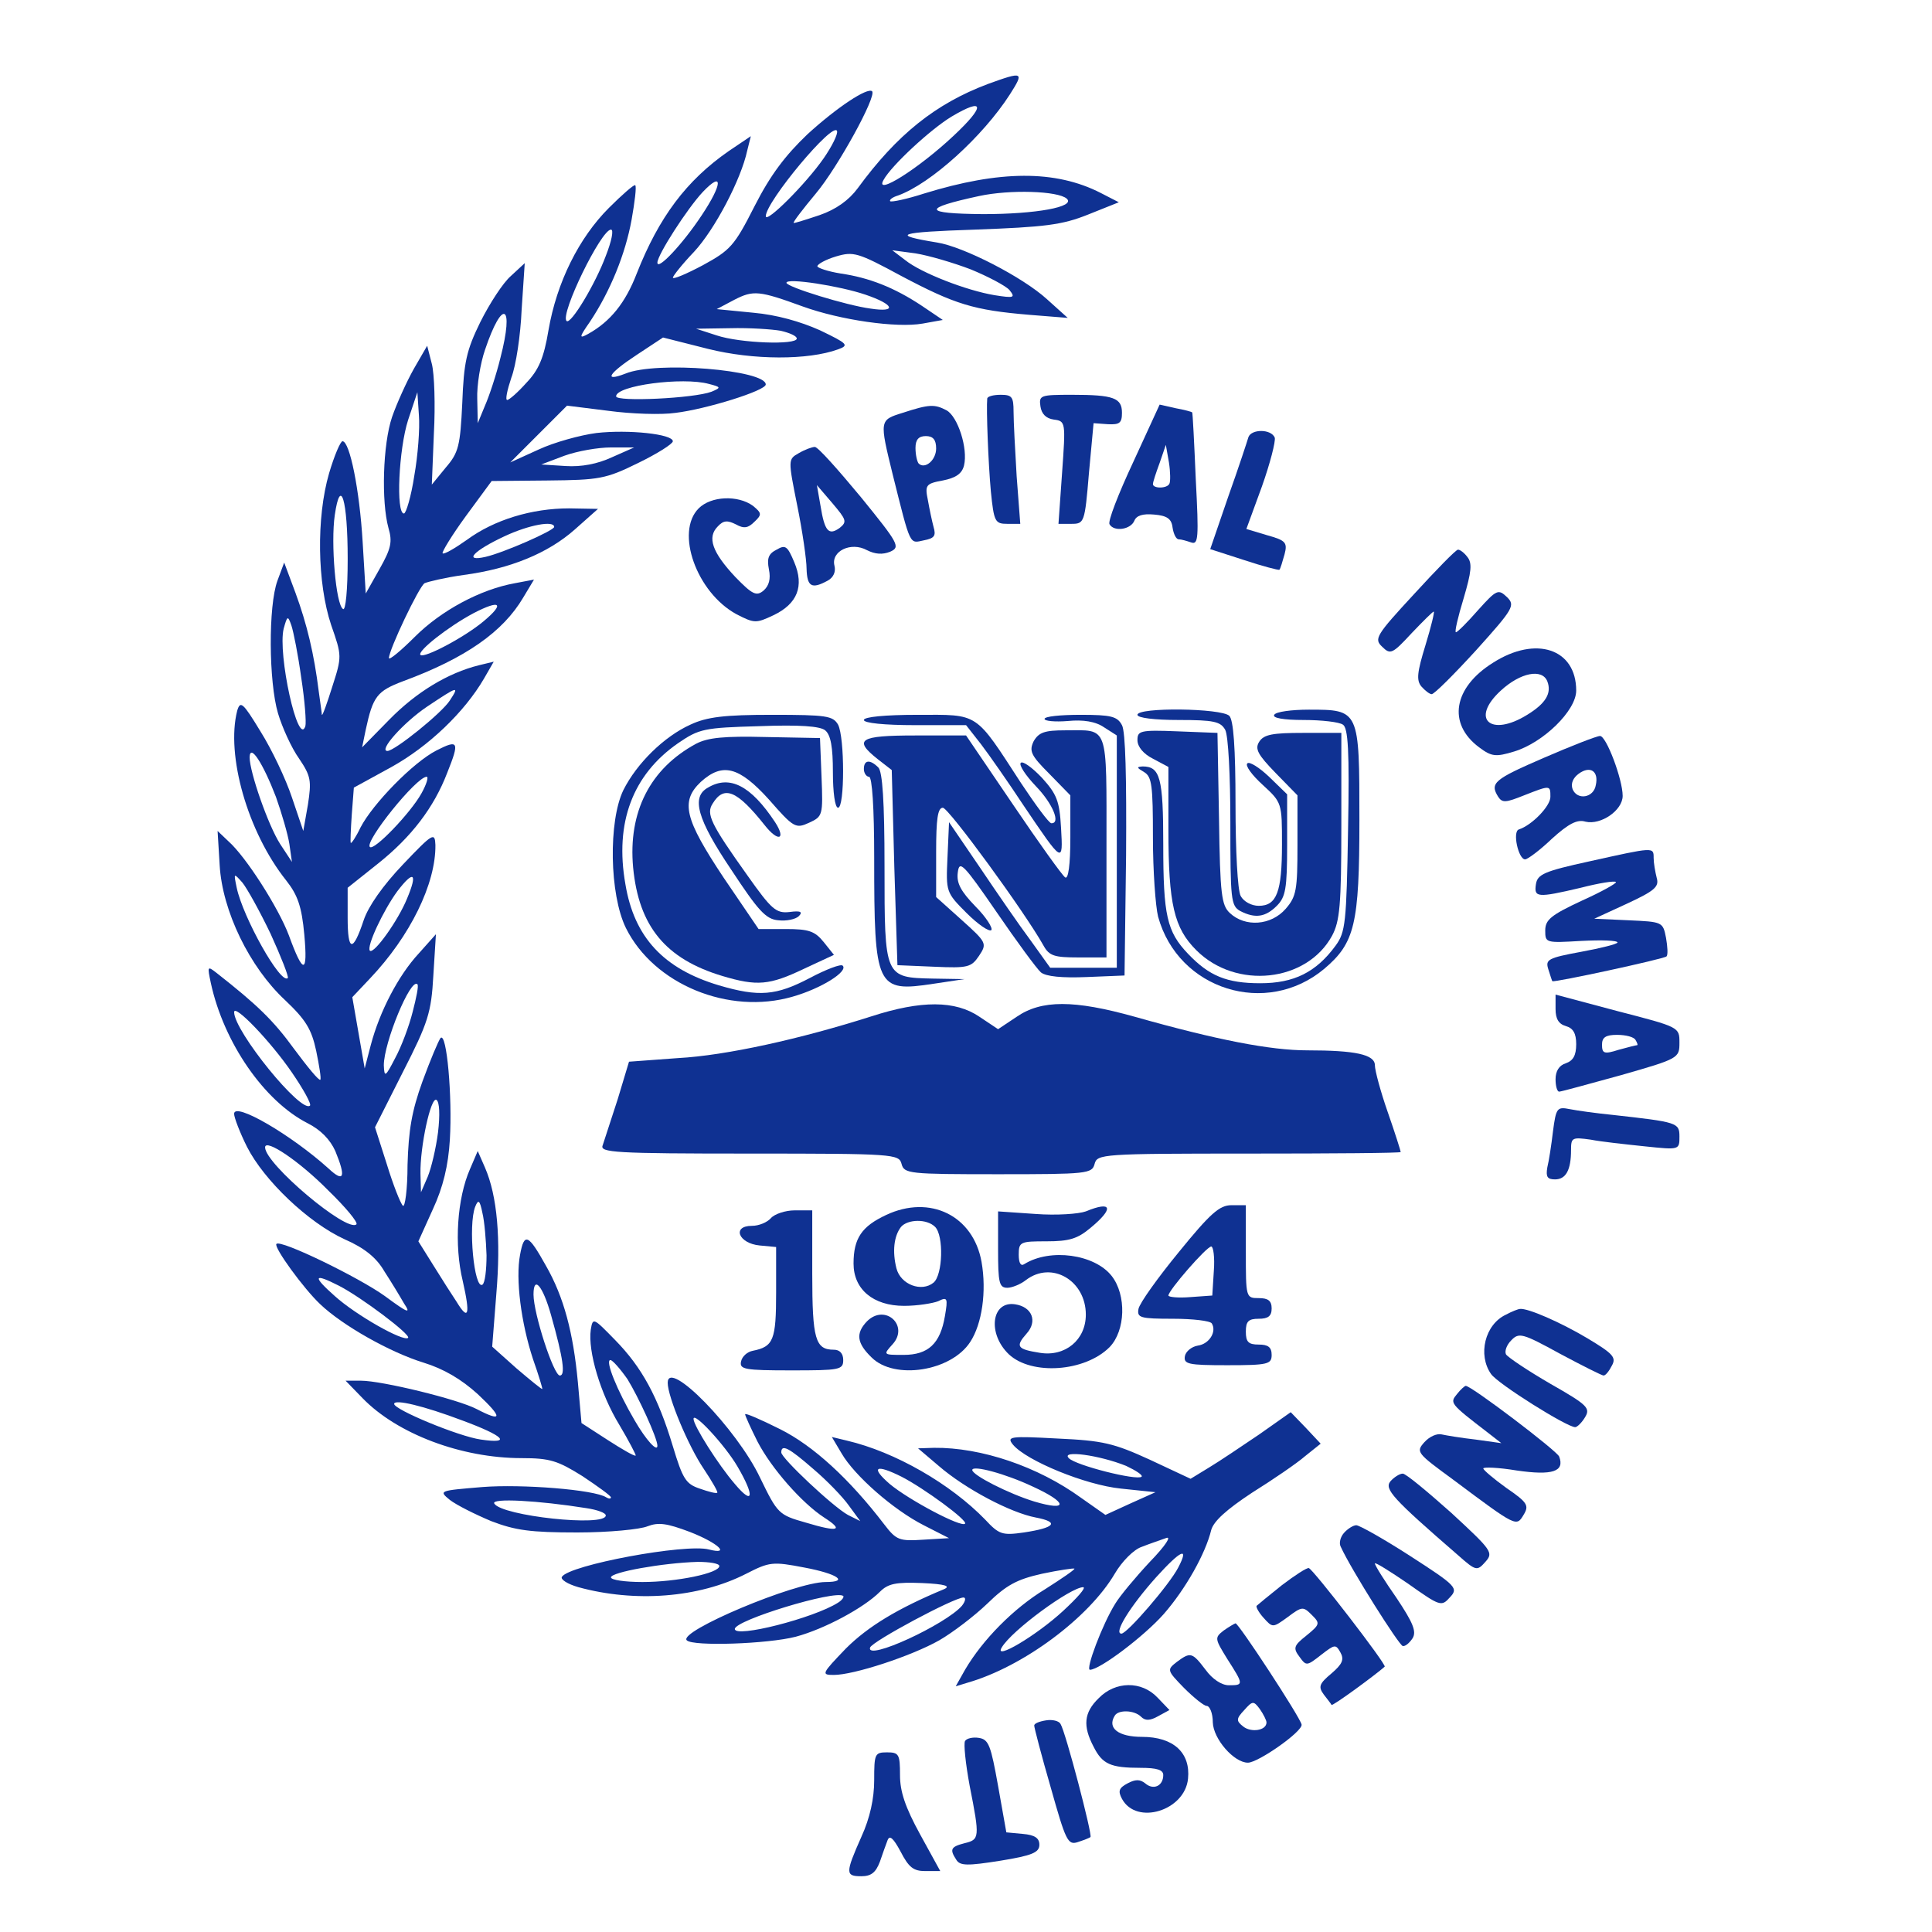 <?xml version="1.0" encoding="UTF-8" standalone="no"?>
<!-- Created with Inkscape (http://www.inkscape.org/) -->

<svg
   xmlns:dc="http://purl.org/dc/elements/1.1/"
   xmlns:cc="http://creativecommons.org/ns#"
   xmlns:rdf="http://www.w3.org/1999/02/22-rdf-syntax-ns#"
   xmlns:svg="http://www.w3.org/2000/svg"
   xmlns="http://www.w3.org/2000/svg"
   xmlns:sodipodi="http://sodipodi.sourceforge.net/DTD/sodipodi-0.dtd"
   xmlns:inkscape="http://www.inkscape.org/namespaces/inkscape"
   width="131mm"
   height="131mm"
   viewBox="0 0 131 131"
   version="1.1"
   id="svg49"
   inkscape:version="0.92.0 r15299">
  <defs
     id="defs43" />
  <sodipodi:namedview
     id="base"
     pagecolor="#ffffff"
     bordercolor="#666666"
     borderopacity="1.0"
     inkscape:pageopacity="0.0"
     inkscape:pageshadow="2"
     inkscape:zoom="0.35"
     inkscape:cx="342.85714"
     inkscape:cy="560"
     inkscape:document-units="mm"
     inkscape:current-layer="layer1"
     showgrid="false"
     inkscape:window-width="986"
     inkscape:window-height="564"
     inkscape:window-x="153"
     inkscape:window-y="32"
     inkscape:window-maximized="0" />
  <g
     inkscape:label="Layer 1"
     inkscape:groupmode="layer"
     id="layer1"
     transform="translate(0,-166)">
    <g
       id="g129"
       transform="matrix(0.035,0,0,-0.035,14.125,293.219)"
       style="fill:#0f3192;stroke:none;fill-opacity:1">
      <path
         id="path51"
         d="m 1510,3472 c -101,-38 -176,-98 -252,-202 -17,-23 -42,-41 -74,-52 -27,-9 -49,-16 -50,-15 -2,1 18,27 43,57 42,50 118,188 109,198 -9,8 -68,-31 -125,-83 -43,-41 -72,-79 -103,-140 -39,-77 -47,-85 -100,-114 -32,-17 -58,-28 -58,-24 0,3 18,26 41,50 40,43 91,140 103,196 l 7,28 -43,-29 c -82,-57 -135,-128 -178,-237 -22,-57 -51,-93 -94,-117 -18,-10 -18,-7 3,23 40,60 69,132 81,198 6,34 10,65 7,67 -2,2 -25,-18 -51,-44 -58,-58 -101,-144 -117,-237 -9,-54 -19,-77 -43,-102 -16,-18 -33,-33 -37,-33 -4,0 0,19 8,43 9,23 18,83 20,132 l 6,90 -27,-25 c -15,-13 -41,-53 -59,-89 -27,-55 -32,-78 -35,-157 -4,-83 -7,-96 -32,-125 l -27,-33 4,99 c 3,55 1,116 -4,135 l -9,35 -26,-45 c -14,-25 -33,-67 -42,-93 -18,-53 -21,-164 -7,-215 8,-27 5,-40 -17,-79 l -27,-48 -6,100 c -6,101 -25,195 -39,195 -4,0 -16,-28 -26,-62 -25,-86 -23,-213 4,-294 21,-60 21,-61 2,-120 -10,-32 -19,-57 -20,-54 0,3 -3,23 -6,45 -9,73 -23,131 -45,191 l -22,59 -13,-35 c -18,-49 -17,-196 1,-257 8,-27 26,-67 41,-88 23,-34 24,-43 17,-89 l -9,-51 -22,65 c -12,36 -39,93 -61,128 -34,56 -39,60 -45,40 -22,-86 20,-235 95,-329 22,-28 30,-50 35,-105 7,-77 -2,-78 -30,-1 -20,53 -83,152 -117,182 l -21,20 4,-66 c 5,-89 58,-198 127,-262 40,-38 51,-56 60,-98 6,-29 10,-54 8,-56 -3,-2 -25,25 -51,60 -40,55 -71,85 -150,147 -18,14 -18,13 -11,-20 25,-115 103,-228 187,-271 26,-13 44,-32 54,-54 21,-51 17,-62 -13,-34 -72,65 -183,130 -183,106 0,-7 11,-36 25,-64 33,-65 119,-147 189,-179 39,-17 62,-36 77,-62 13,-20 30,-48 38,-62 14,-21 9,-20 -37,14 -50,36 -202,110 -210,101 -6,-6 53,-87 85,-117 43,-41 135,-93 200,-113 39,-12 73,-32 105,-61 49,-46 48,-55 -2,-29 -36,19 -184,55 -224,55 h -30 l 33,-34 c 67,-69 191,-116 308,-116 55,0 70,-5 118,-35 30,-20 55,-38 55,-41 0,-3 -4,-3 -9,0 -23,15 -164,26 -240,20 -84,-7 -85,-7 -63,-25 13,-10 49,-28 80,-41 47,-18 76,-22 167,-22 61,0 122,6 136,12 21,8 37,6 82,-11 54,-21 80,-45 37,-34 -45,12 -271,-30 -285,-53 -3,-5 11,-14 32,-20 109,-30 233,-21 325,26 45,23 51,24 113,12 64,-12 87,-28 41,-28 -59,0 -287,-96 -269,-113 12,-12 157,-7 211,7 56,15 132,56 163,87 16,16 31,19 82,17 45,-2 56,-6 42,-12 -89,-37 -147,-72 -190,-115 -47,-49 -48,-51 -23,-51 38,0 149,36 204,67 26,15 68,47 93,71 37,36 57,47 106,58 33,7 61,11 63,10 1,-2 -24,-19 -57,-40 -61,-37 -121,-98 -155,-156 l -18,-32 23,7 c 108,31 235,126 285,211 14,24 37,47 52,52 15,6 36,13 47,17 12,5 0,-14 -31,-46 -28,-30 -58,-66 -67,-81 -25,-40 -58,-128 -49,-128 19,0 105,65 143,108 42,48 81,117 92,163 5,17 29,39 79,72 40,25 87,57 103,71 l 30,24 -29,31 -29,30 -61,-43 c -34,-23 -77,-52 -97,-64 l -36,-22 -79,37 c -70,32 -91,37 -179,41 -92,5 -99,4 -86,-12 26,-31 140,-78 209,-85 l 67,-7 -49,-22 -48,-22 -47,33 c -84,61 -194,98 -285,97 l -31,-1 40,-34 c 52,-45 140,-91 188,-100 47,-9 37,-20 -23,-29 -42,-6 -48,-4 -75,25 -67,69 -174,131 -268,153 l -29,7 19,-32 c 25,-43 100,-109 159,-139 l 49,-25 -50,-3 c -46,-3 -52,-1 -75,29 -68,89 -138,153 -202,185 -38,19 -68,32 -68,29 0,-3 11,-27 24,-53 27,-52 86,-119 129,-147 39,-25 28,-29 -35,-10 -53,15 -55,17 -89,87 -45,95 -179,232 -179,184 0,-27 40,-123 70,-167 16,-24 28,-45 26,-46 -2,-2 -17,2 -34,8 -27,9 -33,19 -52,82 -29,96 -60,153 -112,206 -42,43 -43,44 -47,20 -6,-42 19,-125 55,-184 19,-32 33,-59 32,-60 -2,-2 -26,12 -54,30 l -51,33 -7,79 c -9,96 -27,165 -62,226 -34,61 -42,65 -50,21 -9,-47 2,-132 25,-202 11,-31 19,-58 18,-58 -1,-1 -23,17 -50,40 l -47,42 8,102 c 9,106 2,190 -22,245 l -14,32 -15,-35 c -25,-57 -31,-147 -14,-217 15,-66 11,-78 -12,-40 -8,12 -28,43 -44,69 l -30,48 28,62 c 20,43 30,85 33,135 5,83 -6,209 -18,197 -4,-5 -20,-43 -35,-84 -21,-58 -27,-95 -29,-162 0,-48 -5,-83 -9,-79 -5,5 -19,41 -31,80 l -23,72 54,107 c 49,96 55,115 59,187 l 5,80 -33,-37 c -40,-43 -76,-113 -93,-177 l -12,-46 -12,69 -12,69 34,36 c 78,82 128,184 127,259 -1,25 -5,23 -63,-38 -39,-41 -67,-81 -76,-108 -21,-63 -31,-61 -31,5 v 58 l 59,47 c 64,51 108,108 134,176 24,60 22,65 -21,43 -45,-23 -123,-103 -147,-149 -9,-19 -18,-32 -19,-30 -1,1 0,26 2,55 l 4,52 73,40 c 72,40 141,106 179,171 l 19,33 -29,-7 c -60,-15 -121,-52 -173,-105 l -53,-54 7,34 c 14,65 22,75 72,94 122,45 194,96 233,162 l 21,35 -37,-7 c -67,-12 -143,-53 -194,-104 -27,-27 -50,-46 -50,-41 0,16 58,138 69,145 7,3 40,11 76,16 90,12 163,42 215,88 l 45,40 -56,1 c -72,0 -145,-22 -198,-61 -24,-17 -45,-29 -47,-26 -2,2 18,35 45,72 l 50,68 108,1 c 101,1 113,3 176,34 37,18 67,37 67,42 0,14 -86,23 -148,16 -31,-4 -82,-18 -112,-32 l -55,-25 55,55 55,55 80,-10 c 44,-6 103,-8 130,-4 59,7 175,43 175,55 0,28 -212,46 -272,21 -44,-17 -32,1 23,37 l 50,33 87,-22 c 88,-22 194,-22 252,-1 22,8 19,11 -35,37 -38,17 -84,30 -129,34 l -71,7 34,18 c 37,19 48,18 133,-13 72,-26 181,-42 232,-33 l 39,7 -40,27 c -54,36 -103,55 -158,63 -25,4 -45,11 -45,14 0,4 16,13 36,19 34,10 42,8 127,-38 104,-55 140,-66 247,-75 l 75,-6 -40,36 c -47,43 -162,102 -213,110 -92,15 -76,20 73,25 136,5 169,9 219,29 l 60,24 -35,18 c -88,45 -196,44 -342,-1 -34,-11 -63,-17 -66,-15 -2,3 5,8 15,11 64,23 165,115 217,196 28,44 26,45 -43,20 z m -66,-100 c -68,-64 -154,-118 -136,-86 15,28 92,99 132,123 64,38 66,21 4,-37 z m -252,-44 c -34,-49 -112,-127 -112,-112 0,28 131,185 138,165 2,-6 -10,-30 -26,-53 z M 956,3218 c -37,-56 -86,-108 -86,-92 0,15 58,105 88,137 40,42 38,15 -2,-45 z m 707,32 c 18,-16 -60,-30 -162,-30 -117,1 -119,11 -8,35 60,13 153,10 170,-5 z M 770,3139 c -20,-54 -68,-134 -76,-126 -13,13 67,177 86,177 6,0 1,-23 -10,-51 z m 707,-26 c 34,-14 68,-32 75,-40 12,-15 9,-16 -29,-10 -54,9 -142,43 -173,68 l -25,19 45,-6 c 25,-4 73,-18 107,-31 z m -204,-49 c 56,-19 62,-35 10,-27 -46,6 -163,42 -163,50 0,10 103,-6 153,-23 z M 566,2942 c -8,-33 -22,-75 -30,-93 l -14,-34 -1,47 c -1,26 6,69 15,95 34,101 57,89 30,-15 z m 543,52 c 17,-4 31,-10 31,-15 0,-13 -110,-9 -155,6 l -40,13 66,1 c 37,1 81,-2 98,-5 z M 970,2891 c 23,-6 24,-7 5,-15 -34,-13 -185,-20 -185,-9 0,21 129,38 180,24 z M 399,2713 c -6,-40 -16,-73 -20,-73 -16,0 -10,125 8,181 l 18,54 3,-45 c 2,-25 -2,-78 -9,-117 z m 383,36 c -28,-13 -59,-19 -90,-17 l -47,3 45,17 c 25,9 65,16 90,16 h 45 z M 270,2552 c 0,-60 -4,-101 -9,-97 -14,8 -24,128 -16,182 11,76 25,30 25,-85 z m 400,62 c 0,-7 -98,-50 -133,-58 -44,-10 -23,12 37,40 47,22 96,31 96,18 z M 533,2431 c -37,-31 -115,-72 -122,-65 -7,7 54,55 103,81 52,27 61,19 19,-16 z M 180,2322 c 7,-45 10,-87 8,-94 -14,-42 -54,140 -42,189 7,25 8,26 15,6 4,-12 13,-57 19,-101 z m 288,-44 c -15,-24 -107,-98 -121,-98 -18,0 31,55 77,86 60,40 63,41 44,12 z M 131,2091 c 11,-31 23,-72 26,-91 l 5,-35 -23,35 c -23,36 -59,139 -59,168 1,27 26,-12 51,-77 z m 282,7 c -21,-38 -92,-112 -100,-104 -11,10 90,136 110,136 4,0 0,-14 -10,-32 z M 121,1825 c 20,-44 35,-82 33,-85 -14,-13 -87,118 -99,175 -6,29 -6,29 11,10 9,-11 34,-56 55,-100 z m 264,69 c -17,-42 -64,-108 -72,-101 -7,8 26,78 53,115 32,42 40,36 19,-14 z m 11,-219 c -7,-28 -22,-68 -34,-90 -19,-37 -21,-38 -22,-14 0,44 52,170 65,157 3,-2 -2,-26 -9,-53 z M 162,1557 c 22,-32 38,-61 35,-64 -17,-16 -147,144 -147,181 0,17 71,-57 112,-117 z m 283,-116 c -4,-31 -13,-69 -20,-86 l -13,-30 -1,36 c -1,52 20,150 31,143 6,-4 7,-29 3,-63 z M 233,1328 c 33,-32 57,-61 54,-65 -18,-17 -177,117 -177,149 0,18 67,-27 123,-84 z m 306,-125 c 0,-28 -3,-54 -8,-57 -16,-10 -28,115 -14,151 6,15 9,13 14,-12 4,-16 7,-53 8,-82 z m -286,-59 c 43,-22 140,-95 134,-101 -9,-8 -101,44 -142,81 -44,39 -41,45 8,20 z m 411,-57 c 24,-85 28,-117 17,-117 -12,0 -51,120 -51,157 0,38 18,17 34,-40 z M 812,963 c 21,-34 58,-114 58,-129 0,-13 -22,11 -44,49 -34,58 -58,117 -47,117 4,0 19,-17 33,-37 z M 492,883 c 81,-30 97,-46 36,-37 -43,6 -168,58 -168,69 0,10 58,-4 132,-32 z m 533,-89 c 34,-58 31,-77 -5,-34 -32,37 -80,113 -80,126 0,15 61,-51 85,-92 z m 147,-5 c 26,-22 57,-54 69,-71 l 22,-30 -24,12 c -29,16 -129,110 -129,121 0,17 15,9 62,-32 z m 606,6 c 19,-9 33,-18 30,-21 -9,-8 -128,22 -141,36 -16,16 59,6 111,-15 z m -435,-21 c 43,-22 129,-85 123,-91 -7,-8 -109,46 -146,77 -38,33 -27,39 23,14 z m 254,-19 c 68,-31 70,-49 3,-29 -49,15 -120,51 -120,61 0,10 64,-7 117,-32 z M 733,713 c 20,-3 37,-9 37,-14 0,-23 -202,-1 -216,23 -7,11 85,6 179,-9 z M 1879,598 c -17,-33 -99,-128 -110,-128 -16,0 17,53 67,109 48,53 65,61 43,19 z m -889,3 c 0,-14 -83,-31 -149,-31 -34,0 -61,4 -61,9 0,10 100,28 168,30 23,0 42,-3 42,-8 z m 666,-87 c -52,-48 -135,-97 -119,-71 19,33 134,117 158,117 6,-1 -12,-21 -39,-46 z m -436,16 c -47,-30 -200,-69 -200,-51 0,17 194,76 210,64 2,-2 -2,-8 -10,-13 z m 240,-6 c -31,-36 -186,-108 -178,-81 4,12 163,97 181,97 5,0 4,-7 -3,-16 z"
         inkscape:connector-curvature="0"
         style="fill:#0f3192;fill-opacity:1" />
      <path
         id="path53"
         d="m 1509,2863 c -2,-21 2,-125 7,-180 6,-59 8,-63 32,-63 h 25 l -7,92 c -3,50 -6,106 -6,125 0,29 -3,33 -25,33 -14,0 -25,-3 -26,-7 z"
         inkscape:connector-curvature="0"
         style="fill:#0f3192;fill-opacity:1" />
      <path
         id="path55"
         d="m 1612,2848 c 2,-15 11,-24 26,-26 23,-3 23,-5 16,-103 l -7,-99 h 25 c 25,0 26,2 34,98 l 9,97 28,-2 c 22,-1 27,2 27,22 0,29 -16,35 -97,35 -61,0 -64,-1 -61,-22 z"
         inkscape:connector-curvature="0"
         style="fill:#0f3192;fill-opacity:1" />
      <path
         id="path57"
         d="m 1345,2835 c -45,-14 -45,-14 -19,-120 35,-140 32,-133 60,-127 21,4 24,9 19,26 -3,11 -8,35 -11,52 -6,29 -4,32 29,38 25,5 37,13 41,29 8,33 -12,95 -34,107 -23,12 -33,12 -85,-5 z m 65,-69 c 0,-23 -22,-41 -34,-29 -3,4 -6,17 -6,30 0,16 6,23 20,23 14,0 20,-7 20,-24 z"
         inkscape:connector-curvature="0"
         style="fill:#0f3192;fill-opacity:1" />
      <path
         id="path59"
         d="m 1792,2740 c -29,-62 -50,-116 -46,-121 9,-15 41,-10 48,7 4,10 16,14 38,12 25,-2 34,-8 36,-25 2,-13 7,-23 12,-23 5,0 15,-3 24,-6 14,-5 15,8 9,122 -3,71 -6,130 -7,130 -1,1 -15,5 -32,8 l -31,7 z m 70,-42 c -4,-10 -32,-10 -32,-1 0,4 6,22 13,41 l 12,35 6,-34 c 3,-19 3,-37 1,-41 z"
         inkscape:connector-curvature="0"
         style="fill:#0f3192;fill-opacity:1" />
      <path
         id="path61"
         d="m 2015,2788 c -2,-7 -19,-59 -39,-115 l -35,-102 65,-21 c 36,-12 67,-20 69,-19 2,2 6,16 10,30 6,23 2,27 -34,37 l -40,12 30,82 c 16,45 27,88 25,95 -7,17 -45,17 -51,1 z"
         inkscape:connector-curvature="0"
         style="fill:#0f3192;fill-opacity:1" />
      <path
         id="path63"
         d="m 1144,2757 c -21,-12 -21,-12 -3,-102 10,-49 18,-105 18,-122 1,-35 10,-40 41,-23 11,6 16,17 13,29 -7,28 32,47 63,30 16,-8 30,-9 45,-3 20,9 17,15 -57,106 -44,53 -83,97 -89,97 -5,0 -19,-5 -31,-12 z m 79,-145 c -21,-15 -29,-7 -37,43 l -7,40 30,-35 c 27,-32 29,-36 14,-48 z"
         inkscape:connector-curvature="0"
         style="fill:#0f3192;fill-opacity:1" />
      <path
         id="path65"
         d="m 950,2650 c -46,-46 -4,-163 73,-205 35,-18 38,-18 72,-2 46,22 60,56 40,103 -13,31 -17,34 -34,24 -16,-8 -19,-17 -15,-38 4,-19 0,-32 -10,-41 -14,-12 -22,-8 -55,26 -45,48 -55,77 -34,98 11,12 19,12 35,4 16,-9 24,-7 36,5 15,14 14,17 -3,31 -29,21 -81,19 -105,-5 z"
         inkscape:connector-curvature="0"
         style="fill:#0f3192;fill-opacity:1" />
      <path
         id="path67"
         d="m 2336,2484 c -74,-80 -78,-87 -62,-102 16,-16 20,-14 57,26 22,23 41,42 43,42 2,0 -5,-29 -16,-65 -16,-52 -18,-68 -8,-80 7,-8 16,-15 20,-15 5,0 43,38 86,85 73,81 76,87 60,103 -17,16 -20,15 -56,-25 -21,-24 -40,-43 -43,-43 -3,0 4,30 15,66 15,51 17,68 7,80 -6,8 -14,14 -18,14 -4,0 -42,-39 -85,-86 z"
         inkscape:connector-curvature="0"
         style="fill:#0f3192;fill-opacity:1" />
      <path
         id="path69"
         d="m 2489,2351 c -77,-48 -89,-118 -27,-164 24,-18 32,-19 68,-8 56,17 120,79 120,118 0,81 -78,107 -161,54 z m 105,-36 c 9,-23 -3,-43 -39,-65 -71,-44 -111,-8 -51,47 38,35 80,43 90,18 z"
         inkscape:connector-curvature="0"
         style="fill:#0f3192;fill-opacity:1" />
      <path
         id="path71"
         d="m 1800,2250 c 0,-6 33,-10 80,-10 68,0 81,-3 90,-19 6,-11 10,-89 10,-180 0,-148 1,-161 19,-171 29,-15 49,-12 71,10 17,17 20,33 20,118 v 98 l -35,34 c -19,18 -38,30 -42,26 -5,-4 9,-23 30,-42 37,-34 37,-35 37,-115 0,-92 -10,-119 -45,-119 -14,0 -29,8 -35,19 -6,11 -10,88 -10,178 0,110 -4,163 -12,171 -15,15 -178,17 -178,2 z"
         inkscape:connector-curvature="0"
         style="fill:#0f3192;fill-opacity:1" />
      <path
         id="path73"
         d="m 2065,2250 c -4,-6 17,-10 57,-10 35,0 69,-4 76,-9 10,-6 13,-50 10,-204 -3,-180 -5,-198 -24,-224 -38,-52 -81,-73 -146,-73 -65,0 -99,14 -140,57 -41,43 -48,74 -48,212 0,129 -6,151 -40,151 -12,-1 -12,-2 3,-11 15,-9 17,-26 17,-127 0,-64 5,-133 10,-153 39,-142 210,-195 322,-101 59,50 68,86 68,288 0,214 0,214 -98,214 -33,0 -64,-4 -67,-10 z"
         inkscape:connector-curvature="0"
         style="fill:#0f3192;fill-opacity:1" />
      <path
         id="path75"
         d="m 934,2231 c -51,-23 -104,-75 -130,-127 -29,-60 -27,-202 5,-267 54,-109 199,-169 323,-133 56,16 108,49 97,60 -3,4 -32,-7 -64,-24 -65,-34 -98,-37 -176,-14 -107,32 -164,93 -181,196 -21,119 14,212 102,273 41,28 50,30 157,33 79,3 118,0 128,-8 11,-9 15,-33 15,-81 0,-39 4,-69 10,-69 13,0 13,136 0,161 -10,17 -22,19 -128,19 -92,0 -126,-4 -158,-19 z"
         inkscape:connector-curvature="0"
         style="fill:#0f3192;fill-opacity:1" />
      <path
         id="path77"
         d="m 1270,2240 c 0,-6 40,-10 99,-10 h 99 l 29,-37 c 16,-21 53,-74 82,-118 77,-114 77,-114 73,-44 -3,52 -8,65 -37,97 -19,20 -37,33 -41,29 -4,-4 9,-24 29,-45 33,-34 49,-73 30,-72 -5,1 -30,35 -58,77 -91,140 -81,133 -201,133 -63,0 -104,-4 -104,-10 z"
         inkscape:connector-curvature="0"
         style="fill:#0f3192;fill-opacity:1" />
      <path
         id="path79"
         d="m 1620,2242 c 0,-4 20,-6 45,-4 30,3 54,-1 70,-12 l 25,-16 v -225 -225 h -65 -64 l -38,53 c -21,28 -65,92 -98,141 l -60,88 -3,-68 c -3,-67 -3,-68 37,-108 22,-22 44,-37 48,-33 3,4 -10,25 -31,46 -28,29 -37,45 -34,66 3,24 11,16 75,-77 39,-57 78,-110 86,-117 10,-8 41,-11 89,-9 l 73,3 3,233 c 1,149 -1,240 -8,252 -9,17 -21,20 -80,20 -39,0 -70,-3 -70,-8 z"
         inkscape:connector-curvature="0"
         style="fill:#0f3192;fill-opacity:1" />
      <path
         id="path81"
         d="m 1599,2199 c -9,-19 -6,-27 30,-63 l 41,-42 v -82 c 0,-53 -4,-81 -10,-77 -5,3 -51,67 -101,141 l -91,134 h -99 c -108,0 -120,-8 -72,-46 l 27,-21 5,-189 6,-189 71,-3 c 66,-3 72,-1 87,21 16,24 15,26 -34,70 l -49,44 v 87 c 0,64 3,86 13,86 11,0 158,-201 195,-267 11,-20 21,-23 67,-23 h 55 v 214 c 0,241 5,226 -80,226 -40,0 -51,-4 -61,-21 z"
         inkscape:connector-curvature="0"
         style="fill:#0f3192;fill-opacity:1" />
      <path
         id="path83"
         d="m 1800,2201 c 0,-13 12,-27 30,-36 l 30,-16 v -122 c 0,-144 11,-190 54,-233 77,-77 214,-62 263,28 15,28 18,59 18,213 v 180 h -74 c -59,0 -76,-3 -85,-17 -9,-14 -3,-25 32,-61 l 42,-43 v -96 c 0,-87 -2,-100 -23,-124 -28,-32 -78,-36 -108,-8 -16,15 -19,35 -21,183 l -3,166 -77,3 c -73,3 -78,1 -78,-17 z"
         inkscape:connector-curvature="0"
         style="fill:#0f3192;fill-opacity:1" />
      <path
         id="path85"
         d="m 945,2194 c -89,-48 -132,-132 -122,-240 11,-114 63,-177 173,-210 67,-20 91,-18 158,14 l 58,27 -20,25 c -17,21 -29,25 -73,25 h -53 l -68,100 c -75,113 -84,147 -44,185 42,38 74,30 132,-34 48,-55 52,-57 78,-45 26,12 27,14 24,88 l -3,76 -105,2 c -80,2 -112,-1 -135,-13 z"
         inkscape:connector-curvature="0"
         style="fill:#0f3192;fill-opacity:1" />
      <path
         id="path87"
         d="m 2588,2167 c -97,-42 -106,-49 -89,-76 8,-12 15,-11 50,3 51,20 51,20 51,-3 0,-18 -36,-55 -61,-63 -13,-4 -1,-58 12,-58 5,0 29,18 52,40 32,29 49,38 65,33 30,-7 72,22 72,50 0,32 -32,117 -44,116 -6,0 -55,-19 -108,-42 z m 100,-53 c -4,-25 -36,-30 -45,-8 -4,11 1,22 12,30 22,16 39,5 33,-22 z"
         inkscape:connector-curvature="0"
         style="fill:#0f3192;fill-opacity:1" />
      <path
         id="path89"
         d="m 1270,2145 c 0,-8 5,-15 10,-15 6,0 10,-59 10,-157 0,-252 4,-261 115,-244 l 60,9 -61,1 c -94,2 -94,2 -94,217 0,127 -4,184 -12,192 -16,16 -28,15 -28,-3 z"
         inkscape:connector-curvature="0"
         style="fill:#0f3192;fill-opacity:1" />
      <path
         id="path91"
         d="m 968,2109 c -33,-18 -21,-61 45,-159 52,-79 67,-96 91,-98 16,-2 34,2 40,8 8,8 4,11 -18,8 -26,-3 -35,5 -81,70 -72,101 -81,120 -68,140 22,36 47,26 101,-42 26,-33 42,-28 20,6 -47,71 -88,92 -130,67 z"
         inkscape:connector-curvature="0"
         style="fill:#0f3192;fill-opacity:1" />
      <path
         id="path93"
         d="m 2675,1966 c -87,-19 -100,-25 -103,-44 -4,-26 2,-27 87,-7 35,9 66,14 68,11 2,-2 -28,-19 -66,-36 -60,-28 -71,-37 -71,-58 0,-24 1,-24 70,-20 39,2 70,1 70,-3 0,-3 -32,-11 -70,-18 -65,-12 -70,-15 -64,-34 4,-12 7,-23 8,-23 3,-3 216,43 221,48 3,3 2,19 -1,36 -6,31 -7,31 -73,34 l -66,3 63,29 c 54,25 63,33 58,50 -3,12 -6,29 -6,39 0,21 1,21 -125,-7 z"
         inkscape:connector-curvature="0"
         style="fill:#0f3192;fill-opacity:1" />
      <path
         id="path95"
         d="m 2610,1680 c 0,-19 6,-29 20,-33 14,-4 20,-14 20,-35 0,-22 -6,-32 -20,-37 -13,-4 -20,-15 -20,-31 0,-13 3,-24 7,-24 4,0 58,15 120,32 112,32 113,33 113,63 0,30 0,30 -120,61 l -120,32 z m 155,-60 c 3,-5 5,-10 3,-10 -2,0 -18,-4 -36,-9 -28,-9 -32,-7 -32,10 0,14 7,19 29,19 17,0 33,-4 36,-10 z"
         inkscape:connector-curvature="0"
         style="fill:#0f3192;fill-opacity:1" />
      <path
         id="path97"
         d="m 1285,1666 c -138,-44 -282,-76 -375,-81 l -95,-7 -22,-73 c -13,-40 -26,-80 -29,-89 -6,-14 23,-16 284,-16 281,0 290,-1 295,-20 5,-19 14,-20 187,-20 173,0 182,1 187,20 5,19 14,20 299,20 162,0 294,1 294,3 0,2 -11,37 -25,77 -14,40 -25,81 -25,91 0,21 -38,29 -131,29 -71,0 -175,20 -334,65 -118,33 -181,33 -229,0 l -36,-24 -36,24 c -47,32 -113,32 -209,1 z"
         inkscape:connector-curvature="0"
         style="fill:#0f3192;fill-opacity:1" />
      <path
         id="path99"
         d="m 2605,1443 c -3,-26 -8,-58 -11,-70 -3,-18 0,-23 15,-23 21,0 31,18 31,57 0,24 2,25 38,20 20,-4 67,-9 105,-13 67,-7 67,-7 67,19 0,27 -4,28 -130,42 -30,3 -67,8 -82,11 -25,5 -27,3 -33,-43 z"
         inkscape:connector-curvature="0"
         style="fill:#0f3192;fill-opacity:1" />
      <path
         id="path101"
         d="m 1313,1281 c -47,-22 -63,-45 -63,-94 0,-50 38,-82 98,-82 26,0 56,5 66,9 18,9 19,6 13,-29 -9,-53 -32,-75 -80,-75 -40,0 -40,0 -21,21 32,36 -15,79 -50,44 -22,-23 -20,-42 9,-70 44,-44 154,-27 191,30 23,35 32,98 22,155 -16,90 -100,131 -185,91 z m 95,-23 c 17,-17 15,-93 -3,-108 -23,-19 -64,-4 -72,28 -8,32 -5,62 9,80 13,15 50,16 66,0 z"
         inkscape:connector-curvature="0"
         style="fill:#0f3192;fill-opacity:1" />
      <path
         id="path103"
         d="m 1700,1288 c -14,-5 -57,-8 -97,-5 l -73,5 v -74 c 0,-64 2,-74 18,-74 9,0 26,7 36,15 50,38 116,-1 116,-67 0,-49 -40,-82 -89,-74 -44,7 -48,12 -26,37 22,24 11,52 -22,57 -46,7 -54,-57 -12,-97 44,-41 147,-34 195,14 31,32 33,101 4,138 -33,42 -119,54 -169,23 -7,-5 -11,2 -11,18 0,25 3,26 54,26 44,0 60,5 85,26 46,38 42,53 -9,32 z"
         inkscape:connector-curvature="0"
         style="fill:#0f3192;fill-opacity:1" />
      <path
         id="path105"
         d="m 1880,1209 c -41,-50 -76,-99 -78,-110 -3,-17 3,-19 67,-19 38,0 72,-4 75,-9 10,-16 -5,-40 -27,-43 -12,-2 -23,-11 -25,-20 -3,-16 6,-18 82,-18 79,0 86,2 86,20 0,15 -7,20 -25,20 -20,0 -25,5 -25,25 0,20 5,25 25,25 18,0 25,5 25,20 0,15 -7,20 -25,20 -25,0 -25,1 -25,90 v 90 h -28 c -23,0 -41,-16 -102,-91 z m 68,-36 -3,-48 -42,-3 c -24,-2 -43,0 -43,3 0,10 74,95 83,95 4,0 7,-21 5,-47 z"
         inkscape:connector-curvature="0"
         style="fill:#0f3192;fill-opacity:1" />
      <path
         id="path107"
         d="m 1090,1275 c -7,-8 -23,-15 -37,-15 -39,0 -26,-34 15,-38 l 32,-3 v -88 c 0,-92 -5,-105 -45,-113 -11,-2 -21,-11 -23,-21 -3,-15 7,-17 97,-17 94,0 101,1 101,20 0,13 -7,20 -18,20 -36,0 -42,20 -42,147 v 123 h -34 c -18,0 -39,-7 -46,-15 z"
         inkscape:connector-curvature="0"
         style="fill:#0f3192;fill-opacity:1" />
      <path
         id="path109"
         d="m 2514,1088 c -41,-19 -55,-78 -29,-115 13,-19 147,-103 163,-103 4,0 13,9 19,19 11,18 5,24 -67,65 -43,25 -82,51 -86,57 -3,6 1,18 10,27 15,16 22,14 95,-26 43,-23 81,-42 84,-42 4,0 11,9 16,19 9,16 3,23 -47,53 -52,31 -116,59 -131,57 -3,0 -16,-5 -27,-11 z"
         inkscape:connector-curvature="0"
         style="fill:#0f3192;fill-opacity:1" />
      <path
         id="path111"
         d="m 2419,934 c -14,-17 -14,-18 59,-74 l 27,-21 -50,7 c -27,3 -57,8 -66,10 -9,2 -23,-4 -33,-15 -17,-19 -15,-21 56,-73 123,-92 122,-91 136,-68 11,18 8,24 -33,52 -25,18 -45,35 -45,38 0,3 29,2 65,-4 69,-10 93,-2 82,27 -4,11 -170,137 -181,137 -2,0 -10,-7 -17,-16 z"
         inkscape:connector-curvature="0"
         style="fill:#0f3192;fill-opacity:1" />
      <path
         id="path113"
         d="m 2290,765 c -12,-15 4,-33 131,-143 35,-31 37,-31 53,-13 16,18 13,22 -66,95 -46,41 -88,76 -94,76 -6,0 -17,-7 -24,-15 z"
         inkscape:connector-curvature="0"
         style="fill:#0f3192;fill-opacity:1" />
      <path
         id="path115"
         d="m 2200,665 c -7,-8 -10,-20 -6,-27 20,-44 113,-191 120,-192 5,-1 13,6 19,15 8,13 1,30 -31,78 -23,33 -42,63 -42,67 0,3 29,-15 64,-39 62,-44 65,-45 81,-27 17,18 14,22 -76,80 -51,33 -99,60 -105,60 -6,0 -17,-7 -24,-15 z"
         inkscape:connector-curvature="0"
         style="fill:#0f3192;fill-opacity:1" />
      <path
         id="path117"
         d="m 2080,564 c -25,-20 -47,-38 -49,-40 -2,-2 4,-13 13,-23 18,-20 18,-20 47,1 28,21 30,21 47,4 16,-16 16,-18 -11,-40 -24,-19 -26,-24 -13,-41 13,-18 14,-18 42,4 26,20 28,21 37,5 8,-14 4,-23 -17,-41 -24,-20 -26,-26 -15,-41 7,-9 14,-18 15,-20 2,-3 85,58 103,74 4,4 -138,188 -147,191 -4,1 -27,-14 -52,-33 z"
         inkscape:connector-curvature="0"
         style="fill:#0f3192;fill-opacity:1" />
      <path
         id="path119"
         d="m 1967,476 c -18,-14 -17,-16 7,-55 32,-50 32,-51 3,-51 -14,0 -32,12 -45,30 -26,34 -29,35 -56,15 -19,-15 -19,-16 14,-50 19,-19 39,-35 44,-35 6,0 12,-14 12,-32 1,-32 41,-78 68,-78 20,0 107,61 104,74 -4,16 -122,196 -128,196 -3,-1 -13,-7 -23,-14 z m 83,-178 c 0,-16 -30,-20 -45,-8 -14,11 -14,15 2,32 16,18 18,18 30,2 7,-10 13,-22 13,-26 z"
         inkscape:connector-curvature="0"
         style="fill:#0f3192;fill-opacity:1" />
      <path
         id="path121"
         d="m 1725,345 c -29,-28 -31,-54 -10,-94 17,-34 33,-41 91,-41 32,0 44,-4 44,-14 0,-21 -19,-30 -35,-16 -10,8 -19,8 -34,0 -17,-9 -19,-15 -11,-30 28,-52 122,-23 128,39 5,50 -28,81 -89,81 -46,0 -68,17 -53,41 7,12 38,11 51,-2 8,-8 17,-8 33,1 l 22,12 -23,24 c -31,33 -82,32 -114,-1 z"
         inkscape:connector-curvature="0"
         style="fill:#0f3192;fill-opacity:1" />
      <path
         id="path123"
         d="m 1623,302 c -13,-2 -23,-6 -23,-10 0,-4 14,-58 32,-120 29,-103 33,-112 52,-106 12,4 23,8 25,10 4,4 -48,203 -58,219 -3,6 -16,9 -28,7 z"
         inkscape:connector-curvature="0"
         style="fill:#0f3192;fill-opacity:1" />
      <path
         id="path125"
         d="m 1466,262 c -3,-5 1,-44 9,-87 20,-101 19,-104 -10,-111 -27,-7 -29,-12 -16,-32 7,-12 22,-12 85,-2 62,10 76,16 76,31 0,13 -9,19 -32,21 l -32,3 -16,90 c -14,78 -18,90 -37,93 -12,2 -24,-1 -27,-6 z"
         inkscape:connector-curvature="0"
         style="fill:#0f3192;fill-opacity:1" />
      <path
         id="path127"
         d="m 1290,186 c 0,-35 -8,-73 -25,-110 -31,-70 -31,-76 0,-76 19,0 28,7 36,28 5,15 12,34 15,42 4,10 11,4 25,-22 16,-31 25,-38 48,-38 h 29 l -39,71 c -29,53 -39,83 -39,115 0,40 -2,44 -25,44 -24,0 -25,-3 -25,-54 z"
         inkscape:connector-curvature="0"
         style="fill:#0f3192;fill-opacity:1" />
    </g>
  </g>
</svg>

